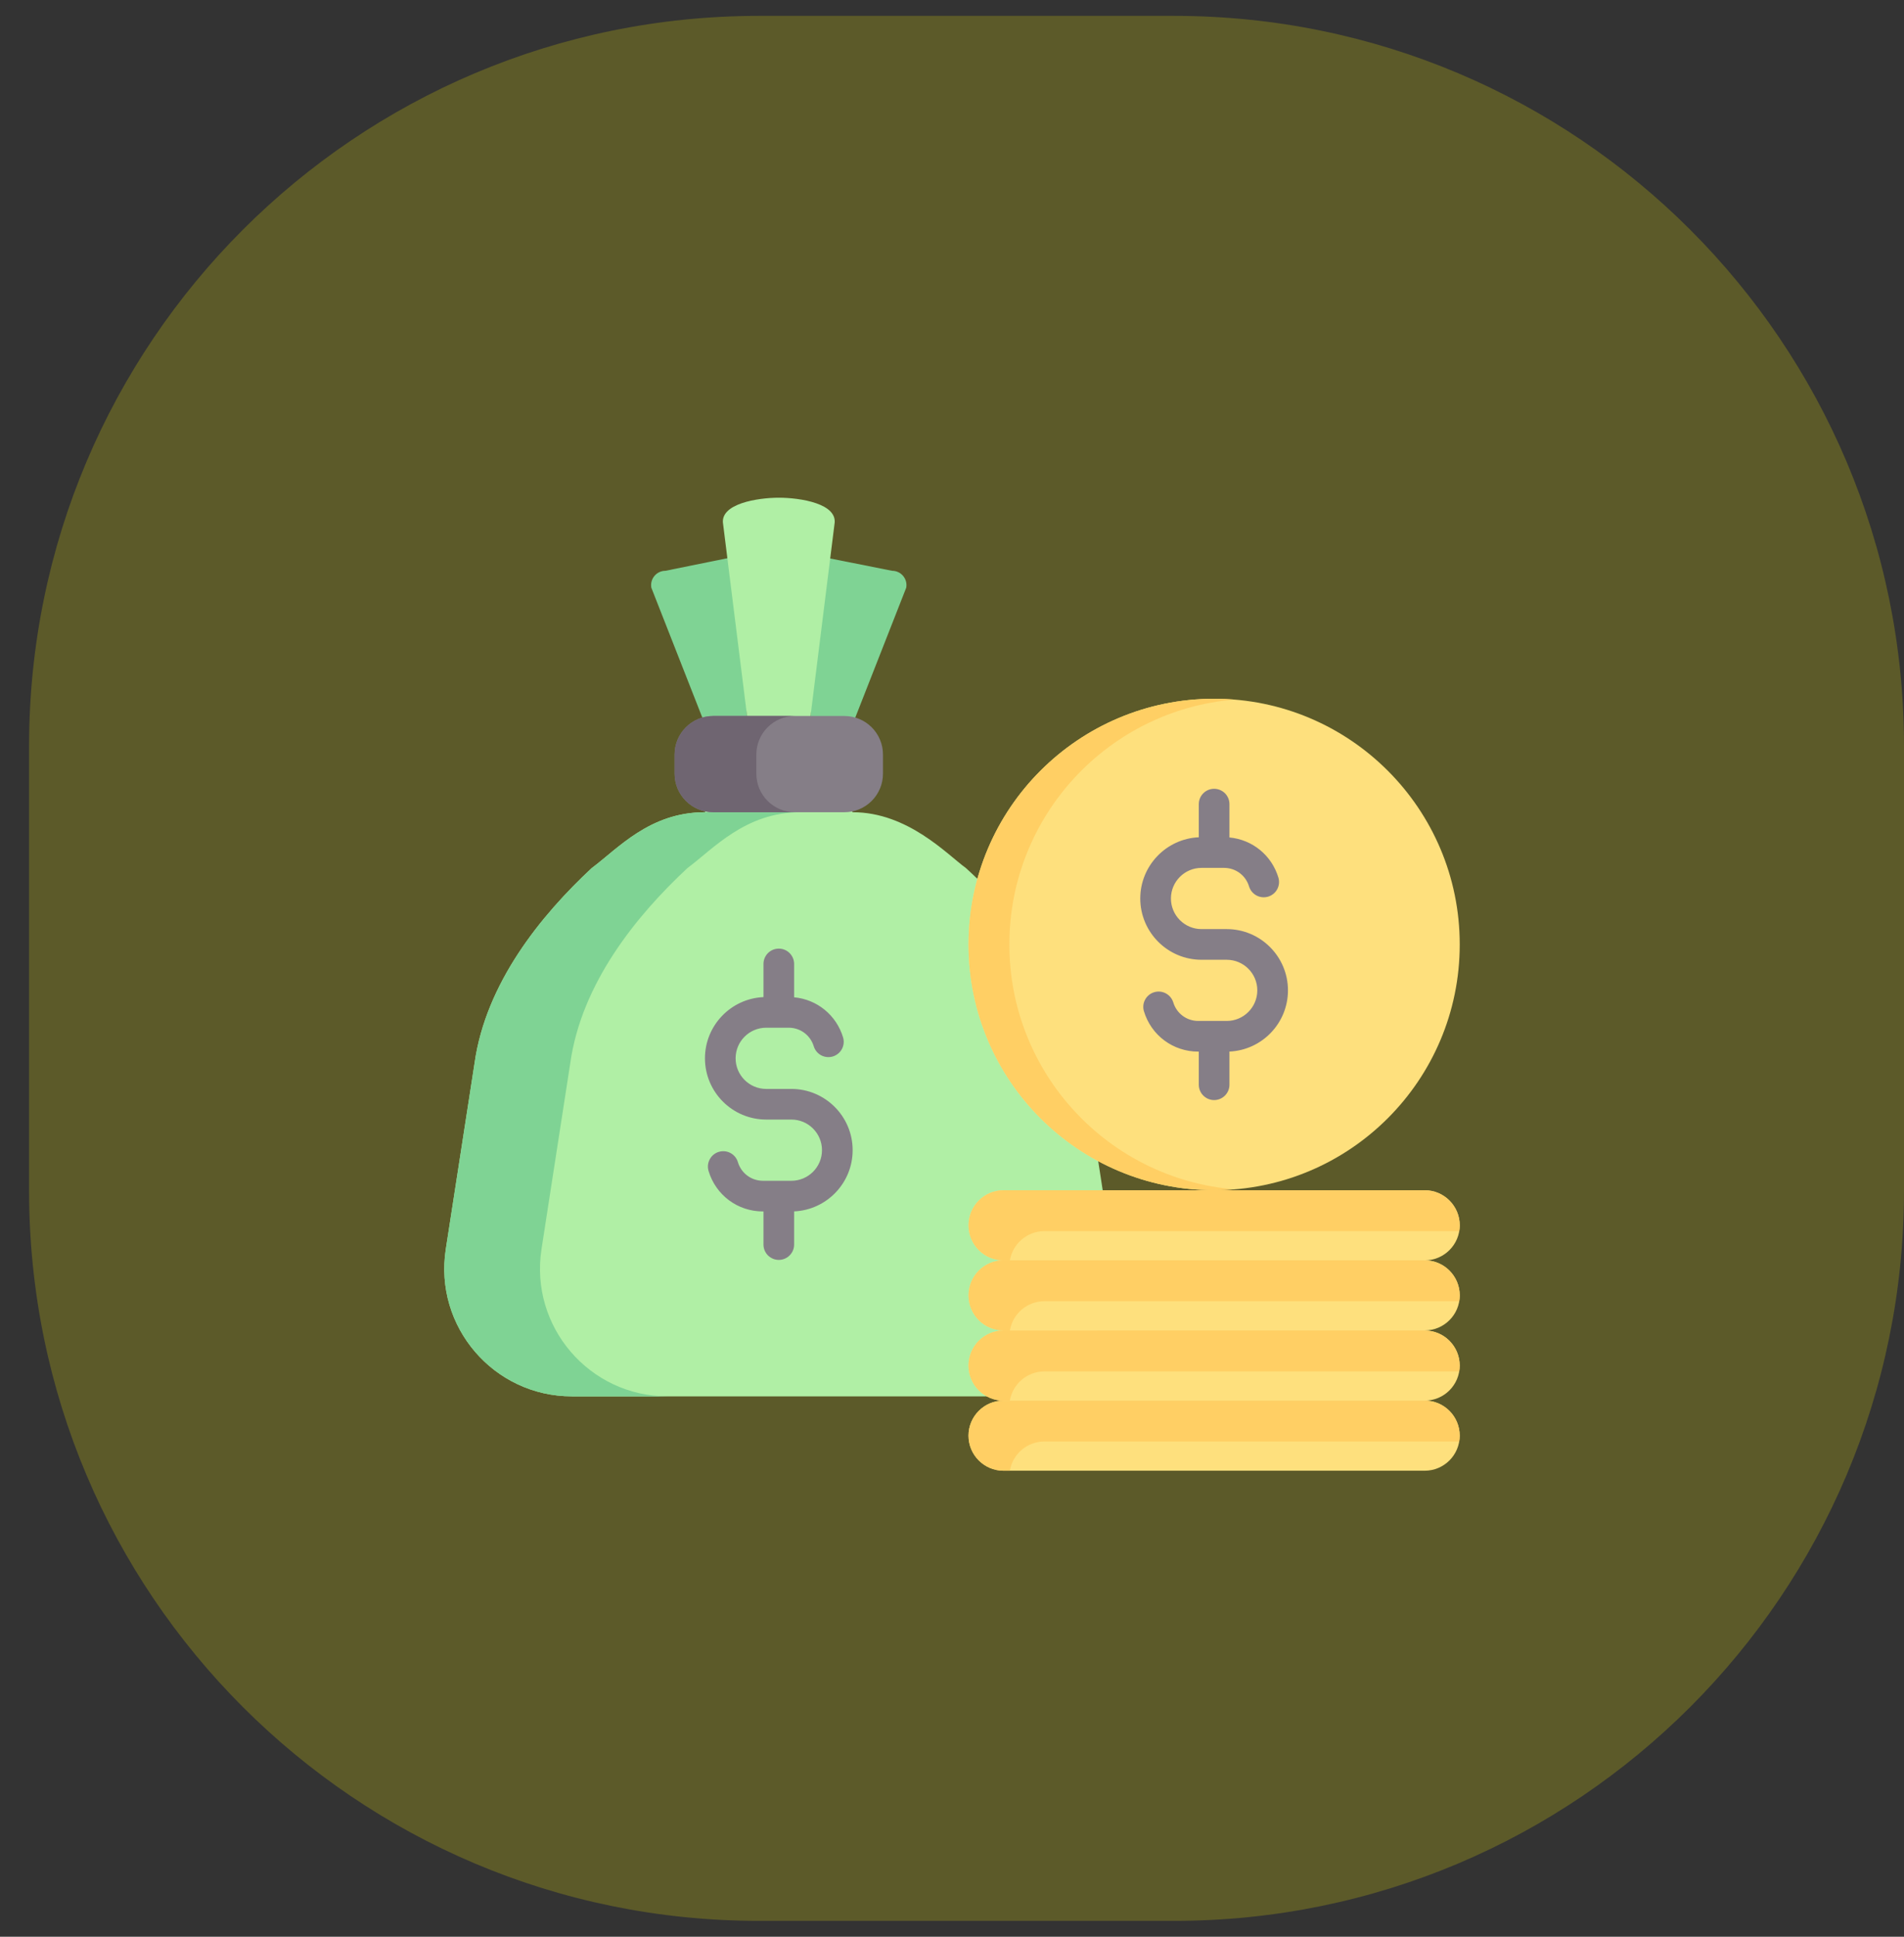 <svg width="60" height="61" viewBox="0 0 60 61" fill="none" xmlns="http://www.w3.org/2000/svg">
<rect x="0" y="0" width="60" height="61" fill="#333333" stroke="none"/>
<path opacity="0.4" fill-rule="evenodd" clip-rule="evenodd" d="M0.916 30.5V37.5C0.916 50.203 11.213 60.5 23.916 60.5H30.458H37C49.703 60.5 60 50.203 60 37.5V30.5V23.5C60 10.797 49.703 0.5 37 0.5H30.458H23.916C11.213 0.5 0.916 10.797 0.916 23.5V30.5Z" fill="#FFF500" fill-opacity="0.5"/>
<g clip-path="url(#clip0_340_1694)">
<path d="M34.608 36.573L34.807 35.865L31.519 28.316L30.8 27.68C30.682 27.565 30.561 27.452 30.439 27.341C29.857 26.921 28.613 25.582 26.875 25.582L26.216 25.039H22.78L22.208 25.582C20.468 25.582 19.464 26.735 18.647 27.341C17.044 28.833 15.31 30.965 14.955 33.483L14.048 39.344C13.671 41.781 15.556 43.98 18.023 43.98H31.061C33.527 43.98 35.412 41.782 35.036 39.346L34.608 36.573Z" fill="#B0EFA5"/>
<path d="M28.114 17.978L25.864 17.531L25.542 22.549L25.803 22.96H26.744L26.953 22.598L28.557 18.512C28.609 18.234 28.396 17.978 28.114 17.978ZM22.398 22.96H23.242L23.542 22.549L23.172 17.531L20.969 17.978C20.687 17.978 20.474 18.234 20.526 18.512L22.131 22.598L22.398 22.96Z" fill="#7FD394"/>
<path d="M24.544 15.676C23.88 15.676 22.666 15.863 22.788 16.514L23.542 22.551L23.894 22.962H25.249L25.542 22.551L26.296 16.514C26.418 15.86 25.211 15.676 24.544 15.676Z" fill="#B0EFA5"/>
<path d="M17.064 39.344L17.971 33.482C18.326 30.964 20.06 28.833 21.663 27.341C22.48 26.735 23.484 25.582 25.224 25.582H22.208C20.468 25.582 19.464 26.735 18.647 27.341C17.044 28.833 15.31 30.964 14.955 33.482L14.048 39.344C13.671 41.781 15.556 43.98 18.023 43.98H21.039C18.573 43.98 16.687 41.781 17.064 39.344Z" fill="#7FD394"/>
<path d="M44.895 39.697H31.625C31.015 39.697 30.521 39.203 30.521 38.593C30.521 37.983 31.015 37.488 31.625 37.488H44.895C45.505 37.488 46 37.983 46 38.593C46 39.203 45.505 39.697 44.895 39.697Z" fill="#FEE07D"/>
<path d="M32.913 38.776H45.985C45.995 38.715 46 38.654 46 38.593C46 37.983 45.505 37.488 44.895 37.488H31.625C31.015 37.488 30.521 37.983 30.521 38.593C30.521 39.203 31.015 39.697 31.625 39.697H31.824C31.911 39.175 32.366 38.776 32.913 38.776Z" fill="#FFCF64"/>
<path d="M44.895 41.904H31.625C31.015 41.904 30.521 41.41 30.521 40.8C30.521 40.19 31.015 39.695 31.625 39.695H44.895C45.505 39.695 46 40.19 46 40.8C46 41.41 45.505 41.904 44.895 41.904Z" fill="#FEE07D"/>
<path d="M32.913 40.983H45.985C45.995 40.922 46 40.861 46 40.8C46 40.19 45.505 39.695 44.895 39.695H31.625C31.015 39.695 30.521 40.19 30.521 40.8C30.521 41.41 31.015 41.904 31.625 41.904H31.824C31.911 41.382 32.366 40.983 32.913 40.983Z" fill="#FFCF64"/>
<path d="M44.895 46.322H31.625C31.015 46.322 30.52 45.828 30.52 45.218C30.52 44.608 31.015 44.113 31.625 44.113H44.895C45.505 44.113 45.999 44.608 45.999 45.218C45.999 45.828 45.505 46.322 44.895 46.322Z" fill="#FEE07D"/>
<path d="M32.913 45.401H45.984C45.994 45.34 45.999 45.279 45.999 45.218C45.999 44.608 45.505 44.113 44.895 44.113H31.625C31.015 44.113 30.52 44.608 30.52 45.218C30.52 45.828 31.015 46.322 31.625 46.322H31.823C31.91 45.8 32.365 45.401 32.913 45.401Z" fill="#FFCF64"/>
<path d="M44.895 44.115H31.625C31.015 44.115 30.52 43.621 30.52 43.011C30.52 42.401 31.015 41.906 31.625 41.906H44.895C45.505 41.906 45.999 42.401 45.999 43.011C45.999 43.621 45.505 44.115 44.895 44.115Z" fill="#FEE07D"/>
<path d="M32.913 43.194H45.984C45.994 43.133 45.999 43.072 45.999 43.011C45.999 42.401 45.505 41.906 44.895 41.906H31.625C31.015 41.906 30.52 42.401 30.52 43.011C30.52 43.621 31.015 44.115 31.625 44.115H31.823C31.91 43.593 32.365 43.194 32.913 43.194Z" fill="#FFCF64"/>
<path d="M38.26 37.487C42.535 37.487 46 34.022 46 29.747C46 25.473 42.535 22.008 38.26 22.008C33.986 22.008 30.521 25.473 30.521 29.747C30.521 34.022 33.986 37.487 38.26 37.487Z" fill="#FEE07D"/>
<path d="M31.808 29.747C31.808 25.69 34.931 22.361 38.904 22.034C38.692 22.017 38.477 22.008 38.26 22.008C33.986 22.008 30.521 25.473 30.521 29.747C30.521 34.022 33.986 37.487 38.26 37.487C38.477 37.487 38.692 37.478 38.904 37.46C34.931 37.133 31.808 33.805 31.808 29.747Z" fill="#FFCF64"/>
<path d="M26.61 25.582H22.474C21.803 25.582 21.258 25.038 21.258 24.366V23.767C21.258 23.095 21.803 22.551 22.474 22.551H26.61C27.281 22.551 27.825 23.095 27.825 23.767V24.366C27.825 25.038 27.281 25.582 26.61 25.582Z" fill="#857E87"/>
<path d="M23.834 24.366V23.767C23.834 23.095 24.378 22.551 25.049 22.551H22.474C21.803 22.551 21.258 23.095 21.258 23.767V24.366C21.258 25.038 21.803 25.582 22.474 25.582H25.049C24.378 25.582 23.834 25.038 23.834 24.366Z" fill="#6F6571"/>
<path d="M35.933 28.299C35.933 29.363 36.799 30.229 37.863 30.229H38.657C39.189 30.229 39.621 30.661 39.621 31.192C39.621 31.724 39.189 32.156 38.657 32.156H37.761C37.394 32.156 37.077 31.92 36.972 31.569C36.934 31.448 36.849 31.346 36.737 31.287C36.625 31.227 36.494 31.214 36.372 31.251C36.25 31.287 36.148 31.37 36.087 31.482C36.026 31.593 36.011 31.724 36.047 31.846C36.275 32.609 36.965 33.122 37.761 33.122H37.777V34.165C37.777 34.293 37.828 34.416 37.919 34.506C38.009 34.597 38.132 34.648 38.26 34.648C38.388 34.648 38.511 34.597 38.602 34.506C38.692 34.416 38.743 34.293 38.743 34.165V33.12C39.767 33.075 40.587 32.228 40.587 31.192C40.587 30.128 39.721 29.263 38.657 29.263H37.863C37.331 29.263 36.899 28.831 36.899 28.299C36.899 27.768 37.331 27.335 37.863 27.335H38.573C38.94 27.335 39.257 27.571 39.362 27.922C39.4 28.044 39.484 28.145 39.597 28.205C39.709 28.264 39.84 28.277 39.962 28.241C40.084 28.204 40.186 28.121 40.247 28.01C40.308 27.898 40.322 27.767 40.287 27.645C40.075 26.937 39.466 26.445 38.743 26.377V25.327C38.743 25.199 38.692 25.076 38.602 24.985C38.511 24.895 38.388 24.844 38.26 24.844C38.132 24.844 38.009 24.895 37.919 24.985C37.828 25.076 37.777 25.199 37.777 25.327V26.371C36.753 26.416 35.933 27.264 35.933 28.299ZM24.542 29.878C24.478 29.878 24.416 29.89 24.357 29.914C24.298 29.939 24.245 29.974 24.2 30.019C24.155 30.064 24.12 30.117 24.096 30.176C24.071 30.234 24.059 30.297 24.059 30.36V31.405C23.035 31.45 22.215 32.297 22.215 33.333C22.215 34.397 23.081 35.262 24.145 35.262H24.939C25.471 35.262 25.903 35.695 25.903 36.226C25.903 36.758 25.471 37.19 24.939 37.19H24.043C23.676 37.19 23.359 36.954 23.253 36.603C23.235 36.542 23.205 36.486 23.165 36.436C23.125 36.387 23.076 36.346 23.02 36.316C22.964 36.286 22.903 36.267 22.84 36.261C22.776 36.255 22.713 36.261 22.652 36.279C22.591 36.297 22.535 36.327 22.486 36.367C22.436 36.407 22.396 36.457 22.366 36.513C22.336 36.569 22.317 36.63 22.31 36.693C22.304 36.756 22.31 36.82 22.328 36.88C22.557 37.643 23.246 38.156 24.043 38.156H24.059V39.199C24.059 39.327 24.11 39.45 24.2 39.54C24.291 39.631 24.414 39.682 24.542 39.682C24.67 39.682 24.793 39.631 24.883 39.54C24.974 39.45 25.025 39.327 25.025 39.199V38.154C26.049 38.109 26.869 37.262 26.869 36.226C26.869 35.162 26.003 34.297 24.939 34.297H24.144C23.613 34.297 23.181 33.864 23.181 33.333C23.181 32.801 23.613 32.369 24.144 32.369H24.854C25.221 32.369 25.538 32.605 25.644 32.956C25.682 33.078 25.766 33.179 25.878 33.239C25.991 33.298 26.122 33.311 26.244 33.275C26.365 33.238 26.468 33.155 26.529 33.044C26.59 32.932 26.604 32.801 26.569 32.679C26.357 31.971 25.748 31.478 25.025 31.411V30.361C25.025 30.233 24.974 30.11 24.883 30.019C24.793 29.928 24.67 29.878 24.542 29.878Z" fill="#857E87"/>
</g>
<defs>
<clipPath id="clip0_340_1694">
<rect width="32" height="32" fill="white" transform="translate(14 15)"/>
</clipPath>
</defs>
</svg>
